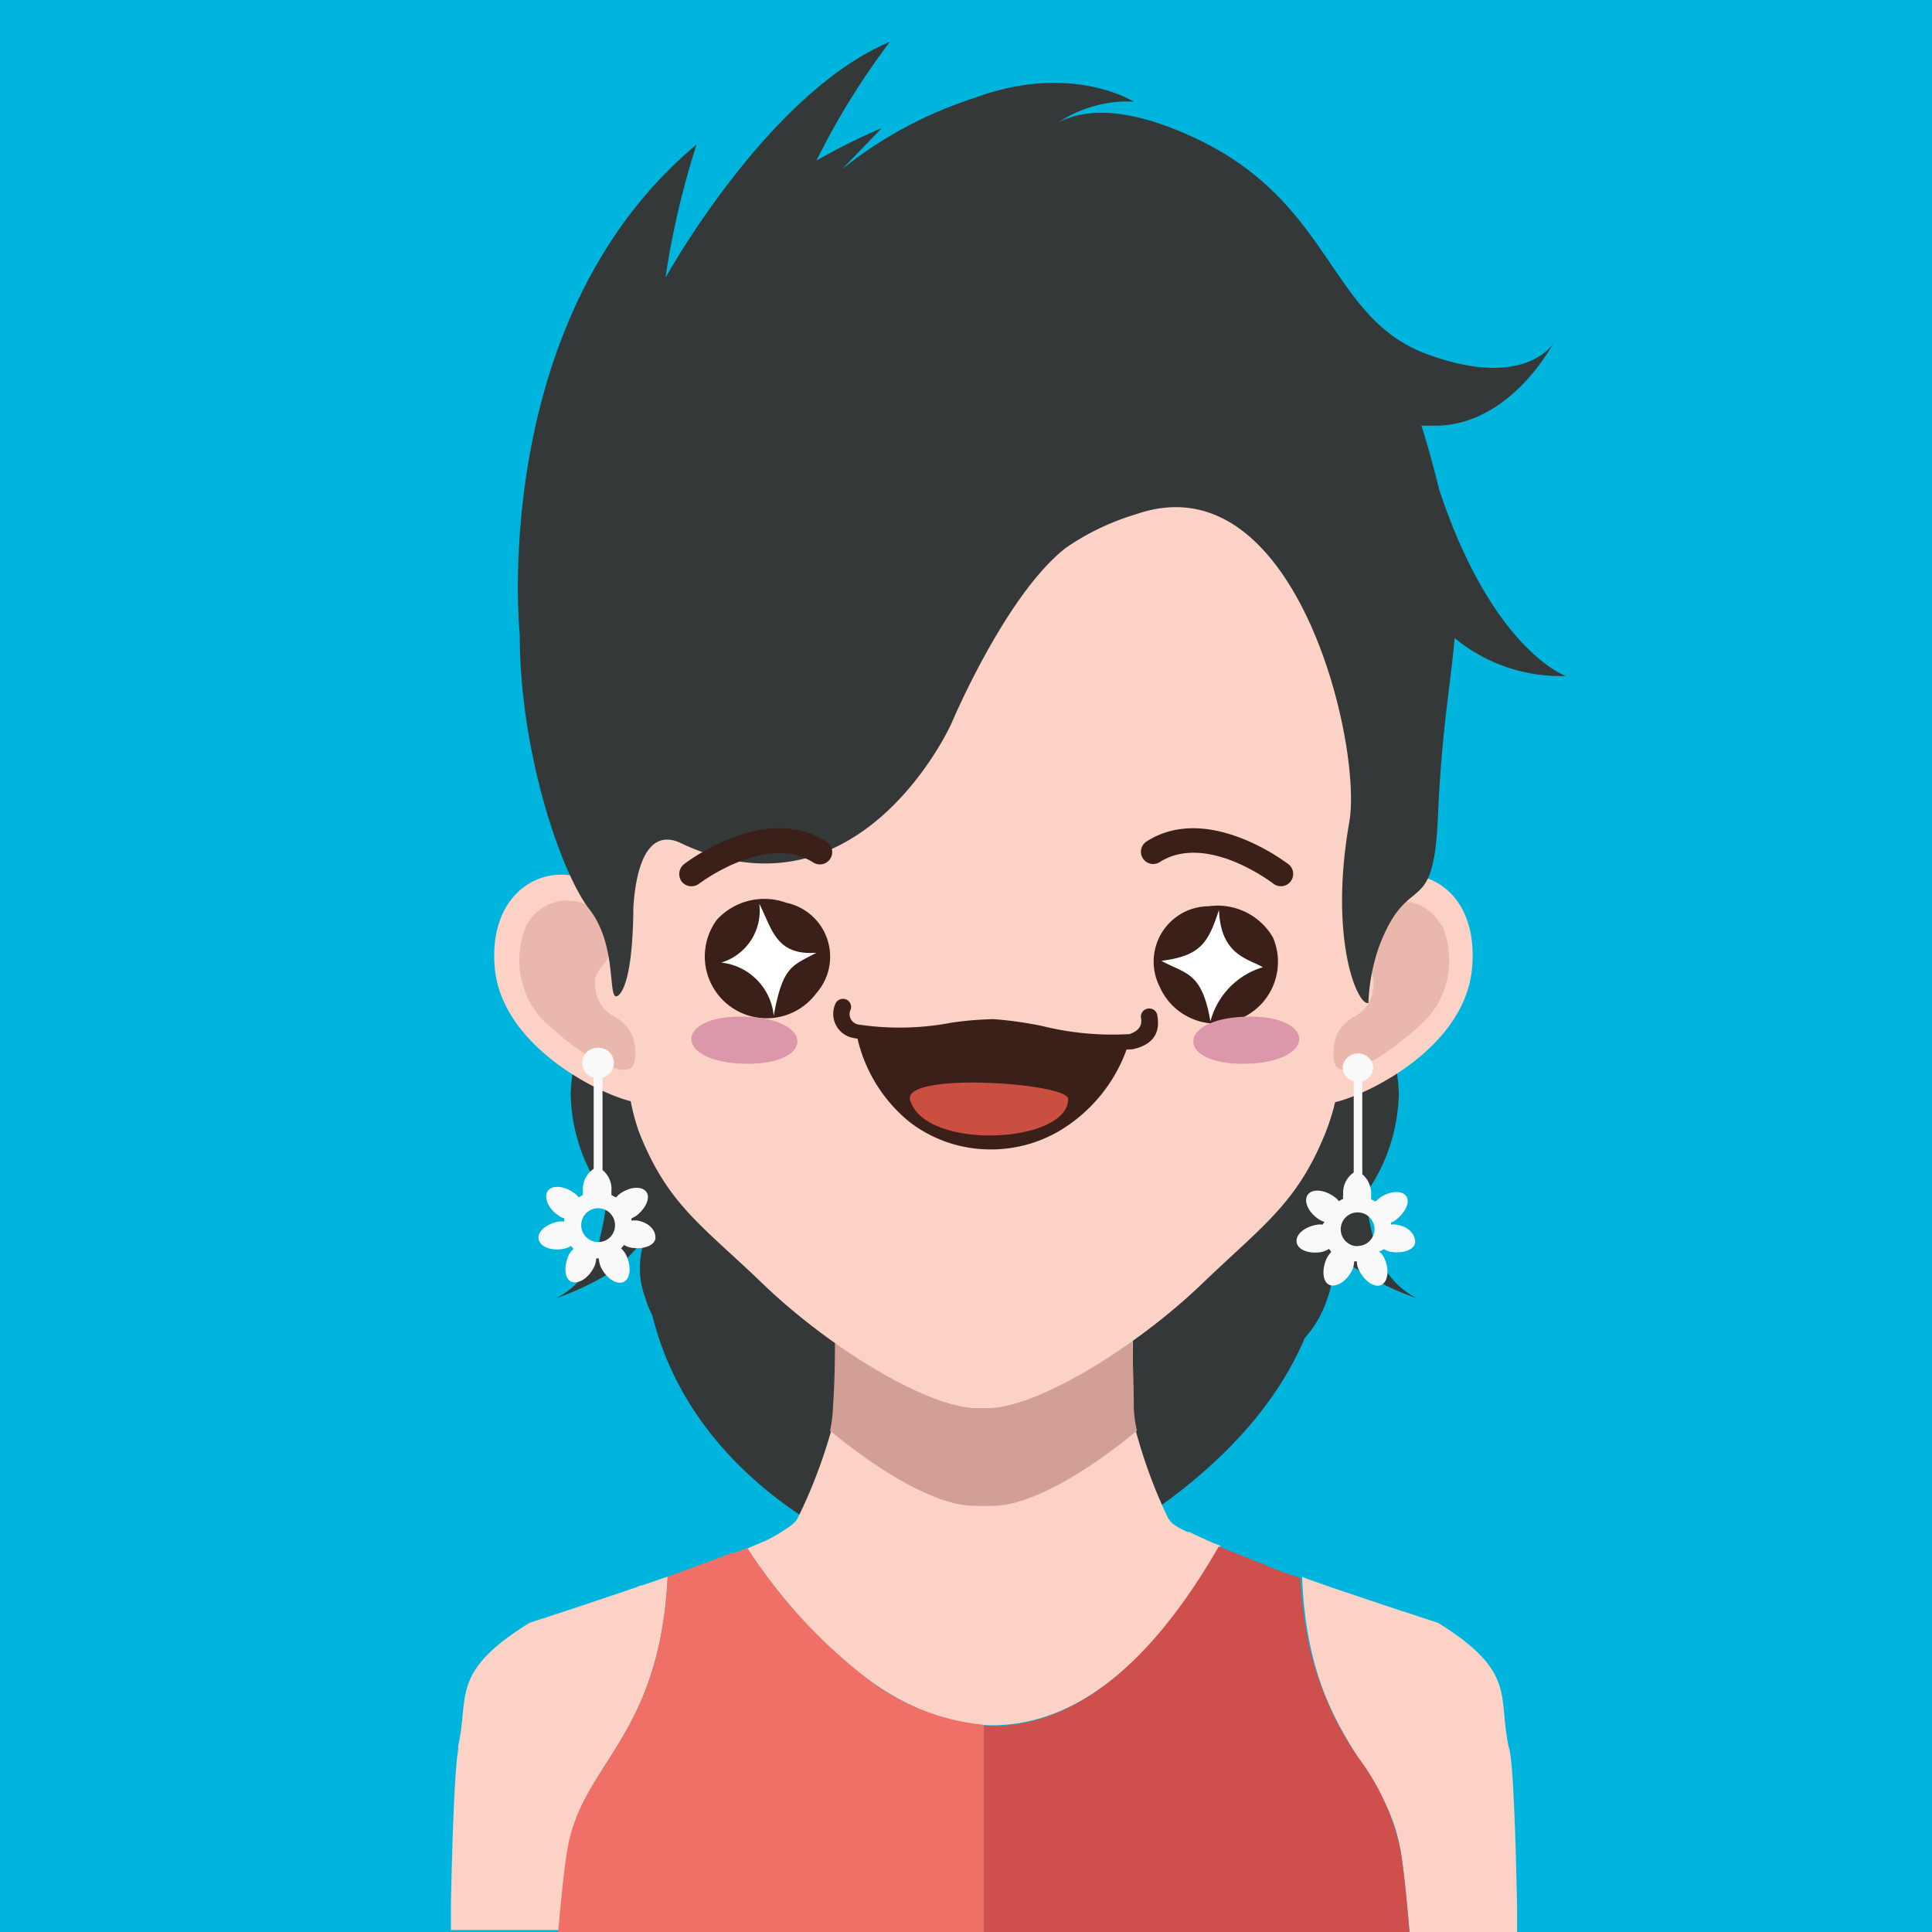 <svg xmlns="http://www.w3.org/2000/svg" viewBox="0 0 78.88 78.88"><title>Asset 47</title><g id="Layer_2" data-name="Layer 2"><g id="Layer_2-2" data-name="Layer 2"><rect width="78.88" height="78.88" style="fill:#00b5dd"/><path d="M55.28,51.74A11.26,11.26,0,0,0,57.83,53a3.37,3.37,0,0,1-1.77-2.5,8.23,8.23,0,0,1-.26-1.42h-.3a7.27,7.27,0,0,0,1.61-4.44,7.77,7.77,0,0,0-2.65-5.59,10.89,10.89,0,0,1,.09,1.41,11.16,11.16,0,0,1-2.17,6.61,3.79,3.79,0,0,1-4,1.12,3.11,3.11,0,0,0,1.73-1.13s.64-1-.31-.88c0,0-.23,1.06-2.3,1a2.59,2.59,0,0,1-1.35-.34,1.83,1.83,0,0,0-.13-.16,1.27,1.27,0,0,1-.1-.12.61.61,0,0,1-.08-.25A1.2,1.2,0,0,0,45,44.9a11.47,11.47,0,0,0-2.24-.41h-.11a23.6,23.6,0,0,0-4.62,0,10.23,10.23,0,0,0-2,.38,1.2,1.2,0,0,0-.87,1.44c-.08.91-1.66.87-1.66.87-2.07,0-2.31-1-2.31-1-.94-.12-.29.88-.29.88a3,3,0,0,0,1.61,1.1,4.18,4.18,0,0,1-3.9-.5A11.27,11.27,0,0,1,26,40.47a11.46,11.46,0,0,1,.11-1.56,7.89,7.89,0,0,0-2.81,5.74,7.23,7.23,0,0,0,1.62,4.44h-.16a10.91,10.91,0,0,1-.26,1.42A3.39,3.39,0,0,1,22.72,53a11.06,11.06,0,0,0,2.55-1.27l1.07-1.14h0a3.41,3.41,0,0,0,0,2.38,4,4,0,0,0,.3.75c.83,3.41,3.74,8.74,13.63,11.48,0,0,9.92-3.29,13-10.57A4.48,4.48,0,0,0,54.2,53a3.44,3.44,0,0,0,0-2.35s0,0,0,0Z" style="fill:#353839"/><path d="M40.5,70.44c2.89,0,6.12-1.8,9.33-7.33l-.27-.1c-.38-.17-.71-.32-1-.46l-.07,0a3.36,3.36,0,0,1-.64-.36l-.07-.09-.08-.1a20.49,20.49,0,0,1-1.32-3.56h0a4.9,4.9,0,0,1-.13-1c0-.48,0-1,0-1.41s0-.86,0-1.2v-.28c0-.24,0-.44,0-.59s0-.24,0-.24l.86-.75c.64-.57,1.55-1.4,2.34-2.18a9.46,9.46,0,0,0,1.75-2.09,1,1,0,0,0,0-.15l-.06,0c-.4.06-2.55.43-4.86.79-1.37.22-2.81.43-4,.58L41,50.05h0c-.34,0-.63.05-.84.05s-.56,0-.95-.05h0l-1.31-.17c-1.08-.13-2.36-.32-3.61-.51l-3.16-.51c-.21,0-.4-.06-.57-.1l-1.39-.24a1.54,1.54,0,0,0,.4.74,0,0,0,0,0,0,0,11.3,11.3,0,0,0,.74.86c.29.3.6.62.92.93,1,1,2.06,1.91,2.59,2.36l.31.27s0,.09,0,.24,0,.35,0,.59v.28c0,.1,0,.2,0,.3,0,.65,0,1.46-.06,2.31a4.9,4.9,0,0,1-.13,1A21.07,21.07,0,0,1,32.56,62a.86.86,0,0,1-.07.1l-.08.09a2.11,2.11,0,0,1-.24.18,6.6,6.6,0,0,1-.88.52l-.78.33C31.72,65.05,35.62,70.39,40.5,70.44Z" style="fill:#fbd2c5"/><path d="M46.42,58.41a4.81,4.81,0,0,1-.13-1c0-1.12-.06-2.19-.07-2.89a14.16,14.16,0,0,1-5.68,1.32,2.48,2.48,0,0,1-.39,0,2.3,2.3,0,0,1-.38,0,14.09,14.09,0,0,1-5.68-1.32c0,.7,0,1.77-.08,2.89a5.58,5.58,0,0,1-.12,1c1.81,1.51,4.26,3.07,5.88,3.07a1.79,1.79,0,0,0,.34,0h.08a1.9,1.9,0,0,0,.35,0C42.16,61.48,44.61,59.92,46.42,58.41Z" style="fill:#d29f97"/><path d="M56.22,36c.32-1.73.56-3,.64-3.31s.06-.25.1-.38S57,32,57,31.89s.1-.43.15-.64,0-.2.05-.3.09-.47.13-.71,0-.21,0-.31.05-.42.07-.64,0-.32.05-.47,0-.28,0-.41a14.9,14.9,0,0,0-2.68-9.59c-2.58-3.62-5.55-7.46-12-8H37.43c-6.46.53-9.43,4.37-12,8a14.83,14.83,0,0,0-2.67,9.59c0,.13,0,.27,0,.41a3.56,3.56,0,0,1,.05.47c0,.22,0,.43.08.64l0,.31c0,.24.09.48.13.71s0,.2.05.3.09.43.15.64.06.27.09.42.06.25.1.38.31,1.57.62,3.28c-1.72-.84-4.11.37-3.83,3.54s4.21,5.13,5.55,5.45a8.6,8.6,0,0,0,.33,1.23c1.17,3,2.59,3.84,5.09,6.25,2.72,2.61,6.74,5.06,8.73,5.05h.42c2,0,6-2.44,8.73-5.05,2.5-2.41,3.92-3.3,5.09-6.25A8.76,8.76,0,0,0,54.51,45c1.29-.29,5.29-2.21,5.59-5.46S58,35.11,56.22,36Z" style="fill:#fbd2c5"/><path d="M58.84,37.77A1.89,1.89,0,0,0,56,37.2a1.64,1.64,0,0,0-.48,1.8c.13.53.69.57.54,1.37a1.41,1.41,0,0,1-.8,1.15,1.73,1.73,0,0,0-.68.73,2,2,0,0,0-.1,1.11c.15.65,1.09.15,1.72-.13a12.81,12.81,0,0,0,2.07-1.65,3.58,3.58,0,0,0,.6-3.81" style="fill:#e9b7ac"/><path d="M21.5,37.77a1.89,1.89,0,0,1,2.87-.57,1.64,1.64,0,0,1,.48,1.8c-.13.53-.68.57-.54,1.37a1.42,1.42,0,0,0,.81,1.15,1.79,1.79,0,0,1,.68.73,2,2,0,0,1,.1,1.11c-.15.65-1.1.15-1.72-.13a12.88,12.88,0,0,1-2.08-1.65,3.6,3.6,0,0,1-.6-3.81" style="fill:#e9b7ac"/><path d="M27.26,64.37l-1.05.36c-.09,0-.18.06-.27.09l-2.56.86h0c-1.05.35-1.76.57-1.78.59-3.23,2-2.44,3-2.89,5h0v0a1.27,1.27,0,0,0,0,.15h0c-.21,1.09-.3,6.38-.3,6.38v1h4.43c.09-1,.23-2.53.37-3.34C23.73,72,26.93,71,27.26,64.37Z" style="fill:#fbd2c5"/><path d="M57.55,78.88h4.39c0-.34,0-.67,0-1,0,0-.1-6-.34-6.54-.46-2.1.36-3.06-2.88-5.08,0,0-.74-.24-1.8-.59h0l-2.39-.8-1-.35-.37-.14C53.42,71,56.61,72,57.18,75.54,57.32,76.35,57.46,77.85,57.55,78.88Z" style="fill:#fbd2c5"/><path d="M63.93,27.6s-3-1.05-5.17-7.61c-.36-1.47-.72-2.61-.73-2.61h.56c3.08,0,4.82-3.35,4.82-3.35s-1.16,1.91-5.17.42S54.43,8.28,48.8,5.64C45.92,4.29,44.21,4.47,43.21,5a5.11,5.11,0,0,1,3.08-.85S43.73,2.53,39.78,4A16.89,16.89,0,0,0,34.4,6.89L36,5.23a24.42,24.42,0,0,0-2.67,1.33,30.74,30.74,0,0,1,3-4.85c-5,2.09-9.16,9.63-9.16,9.63A34.08,34.08,0,0,1,28.44,5.9c-8.55,7.14-7.22,20-7.22,20,0,4.88,1.71,9.77,2.84,11.22s.76,3.56,1.1,3.56c0,0,.67,0,.7-3.65.08-1.25.43-3.24,1.87-2.64l.23.11,0,0h0c7.2,3.23,10.88-4.95,10.88-4.95s2.2-5.24,4.66-7.17A10.09,10.09,0,0,1,46.37,21c6.55-2.29,9.27,9.46,8.72,12.56-.84,4.77.33,7.52.78,7.39a7.75,7.75,0,0,1,.43-2.29c1.21-3.22,2.23-1,2.41-5.35.15-3.5.53-5.48.68-7.26A6.79,6.79,0,0,0,63.93,27.6Z" style="fill:#353839"/><path d="M35.21,68.38a21.24,21.24,0,0,1-4.7-5.18l-.49.19H29.9c-.52.21-1.11.42-1.7.64l-.94.34C26.93,71,23.73,72,23.16,75.54c-.14.81-.28,2.31-.37,3.34H40.17V70.42A9.24,9.24,0,0,1,35.21,68.38Z" style="fill:#f07068"/><path d="M57.18,75.54a9.52,9.52,0,0,0-1.73-3.79A13.12,13.12,0,0,1,53.24,66c-.07-.49-.12-1-.15-1.57l-.94-.33L51,63.63l0,0-1.24-.49c-3,5.22-6.08,7.15-8.84,7.32H40.5l-.33,0v8.46H57.55C57.46,77.85,57.32,76.35,57.18,75.54Z" style="fill:#cf4f4d"/><path d="M26,49.83h-.22s0,0,0-.08l.18-.1c.42-.31.61-.77.42-1s-.67-.21-1.1.11l-.13.13-.19-.1a.57.57,0,0,0,0-.13,1,1,0,0,0-.36-.89V44a.62.62,0,0,0-.17-1.22A.62.62,0,0,0,24.24,44v3.72a1,1,0,0,0-.44.89,1.1,1.1,0,0,0,0,.18,1,1,0,0,0-.17.1.81.81,0,0,0-.16-.16c-.42-.32-.92-.36-1.1-.11s0,.71.42,1a.64.64,0,0,0,.25.12s0,.08,0,.13h-.21c-.51.09-.9.41-.84.72s.51.49,1,.4a.88.88,0,0,0,.32-.12l.11.12a.87.87,0,0,0-.19.23c-.23.48-.18,1,.1,1.11s.7-.14.93-.61a.84.84,0,0,0,.08-.34h.11a1.05,1.05,0,0,0,.08.35c.23.47.65.74.93.61s.33-.63.1-1.11a1,1,0,0,0-.2-.26l.12-.14a.86.86,0,0,0,.28.11c.52.09,1-.1,1-.41S26.5,49.91,26,49.83Zm-1.57.88a.69.69,0,1,1,.68-.68A.68.68,0,0,1,24.41,50.71Z" style="fill:#f9f9f9"/><path d="M57,50a.5.5,0,0,0-.21,0s0-.06,0-.09a.51.51,0,0,0,.18-.09c.43-.32.62-.77.43-1s-.68-.2-1.1.11l-.14.13a1.51,1.51,0,0,0-.18-.09c0-.05,0-.09,0-.13a1.06,1.06,0,0,0-.36-.9V44.15a.61.61,0,0,0,.45-.59.63.63,0,0,0-1.25,0,.6.6,0,0,0,.45.59v3.72a1,1,0,0,0-.43.9.55.55,0,0,0,0,.18,1.51,1.51,0,0,0-.18.09.61.61,0,0,0-.16-.16c-.41-.31-.91-.36-1.1-.11s0,.71.43,1a1,1,0,0,0,.25.12A.5.5,0,0,0,54,50a.74.74,0,0,0-.21,0c-.52.08-.9.4-.85.72s.51.48,1,.4a1,1,0,0,0,.32-.13l.1.12a1.08,1.08,0,0,0-.18.24c-.23.47-.18,1,.1,1.11s.7-.14.93-.61a1.05,1.05,0,0,0,.08-.35h.11a.72.72,0,0,0,.08.35c.23.47.65.74.92.61s.34-.64.11-1.11a.75.75,0,0,0-.21-.26A.53.53,0,0,0,56.5,51a1,1,0,0,0,.28.11c.53.08,1-.1,1-.41S57.5,50.07,57,50Zm-1.57.88a.69.69,0,1,1,.69-.69A.69.69,0,0,1,55.4,50.87Z" style="fill:#f9f9f9"/><path d="M45.68,42.8c-2.15,5.27-8.9,4.93-10.33-.52C40.7,41.62,42.92,42.42,45.68,42.8Z" style="fill:#3a2018;fill-rule:evenodd"/><path d="M46.58,41.53a.34.34,0,0,1,.66-.13c.18.86-.26,1.28-1,1.44a12.12,12.12,0,0,1-3.83-.33,14,14,0,0,0-1.86-.27,14,14,0,0,0-1.59.14,11.16,11.16,0,0,1-4.11,0A1,1,0,0,1,34.1,41a.34.34,0,0,1,.43-.2.33.33,0,0,1,.2.42.43.43,0,0,0,.32.61,11.3,11.3,0,0,0,3.82-.08,14,14,0,0,1,1.68-.14,15,15,0,0,1,2,.28,11.92,11.92,0,0,0,3.57.33C46.45,42.1,46.66,41.91,46.58,41.53Z" style="fill:#3a2018;fill-rule:evenodd"/><path d="M35,42.36a.33.33,0,0,1,.23-.41.34.34,0,0,1,.41.24,5.52,5.52,0,0,0,1.95,3.06,4.67,4.67,0,0,0,2.6,1,4.83,4.83,0,0,0,2.72-.65,5.83,5.83,0,0,0,2.43-2.9.33.33,0,0,1,.62.25,6.4,6.4,0,0,1-2.72,3.23,5.51,5.51,0,0,1-3.09.74,5.39,5.39,0,0,1-3-1.1A6.18,6.18,0,0,1,35,42.36Z" style="fill:#3a2018;fill-rule:evenodd"/><path d="M37.16,44.92c-.36-1.18,6.44-.7,6.45-.06C43.64,46.69,37.78,47,37.16,44.92Z" style="fill:#cb4f41;fill-rule:evenodd"/><path d="M33.33,40.55a2.52,2.52,0,1,1-4.06-3,2.63,2.63,0,0,1,2.84-.69A2.25,2.25,0,0,1,33.33,40.55Z" style="fill:#3a2018;fill-rule:evenodd"/><path d="M47.34,40.27a2.52,2.52,0,0,0,4.63-2A2.61,2.61,0,0,0,49.36,37,2.26,2.26,0,0,0,47.34,40.27Z" style="fill:#3a2018;fill-rule:evenodd"/><path d="M28.54,36.08a.51.51,0,0,1-.71-.09.52.52,0,0,1,.1-.71s3.29-2.56,5.82-.91a.5.5,0,0,1-.55.84C31.27,34,28.55,36.08,28.54,36.08Z" style="fill:#3a2018;fill-rule:evenodd"/><path d="M52.6,35.28a.5.5,0,1,1-.61.8s-2.73-2.12-4.66-.87a.5.5,0,0,1-.54-.84C49.32,32.72,52.59,35.28,52.6,35.28Z" style="fill:#3a2018;fill-rule:evenodd"/><path d="M30.42,41.51c2.89.09,2.83,2-.06,1.92S27.54,41.42,30.42,41.51Z" style="fill:#dc98ab;fill-rule:evenodd"/><path d="M50.85,41.51c-2.88.09-2.82,2,.06,1.92S53.74,41.42,50.85,41.51Z" style="fill:#dc98ab;fill-rule:evenodd"/><path d="M29.45,39.3A2.21,2.21,0,0,0,31,36.9c.52,1,.66,2.12,2.33,2-1,.54-1.37.54-1.74,2.57A2.42,2.42,0,0,0,29.45,39.3Z" style="fill:#fff;fill-rule:evenodd"/><path d="M51.56,39.49c-.57-.34-1.73-.48-1.79-2.34-.44,1.32-.72,1.87-2.35,2.08,1,.55,1.65.44,2,2.47A3.14,3.14,0,0,1,51.56,39.49Z" style="fill:#fff;fill-rule:evenodd"/></g></g></svg>